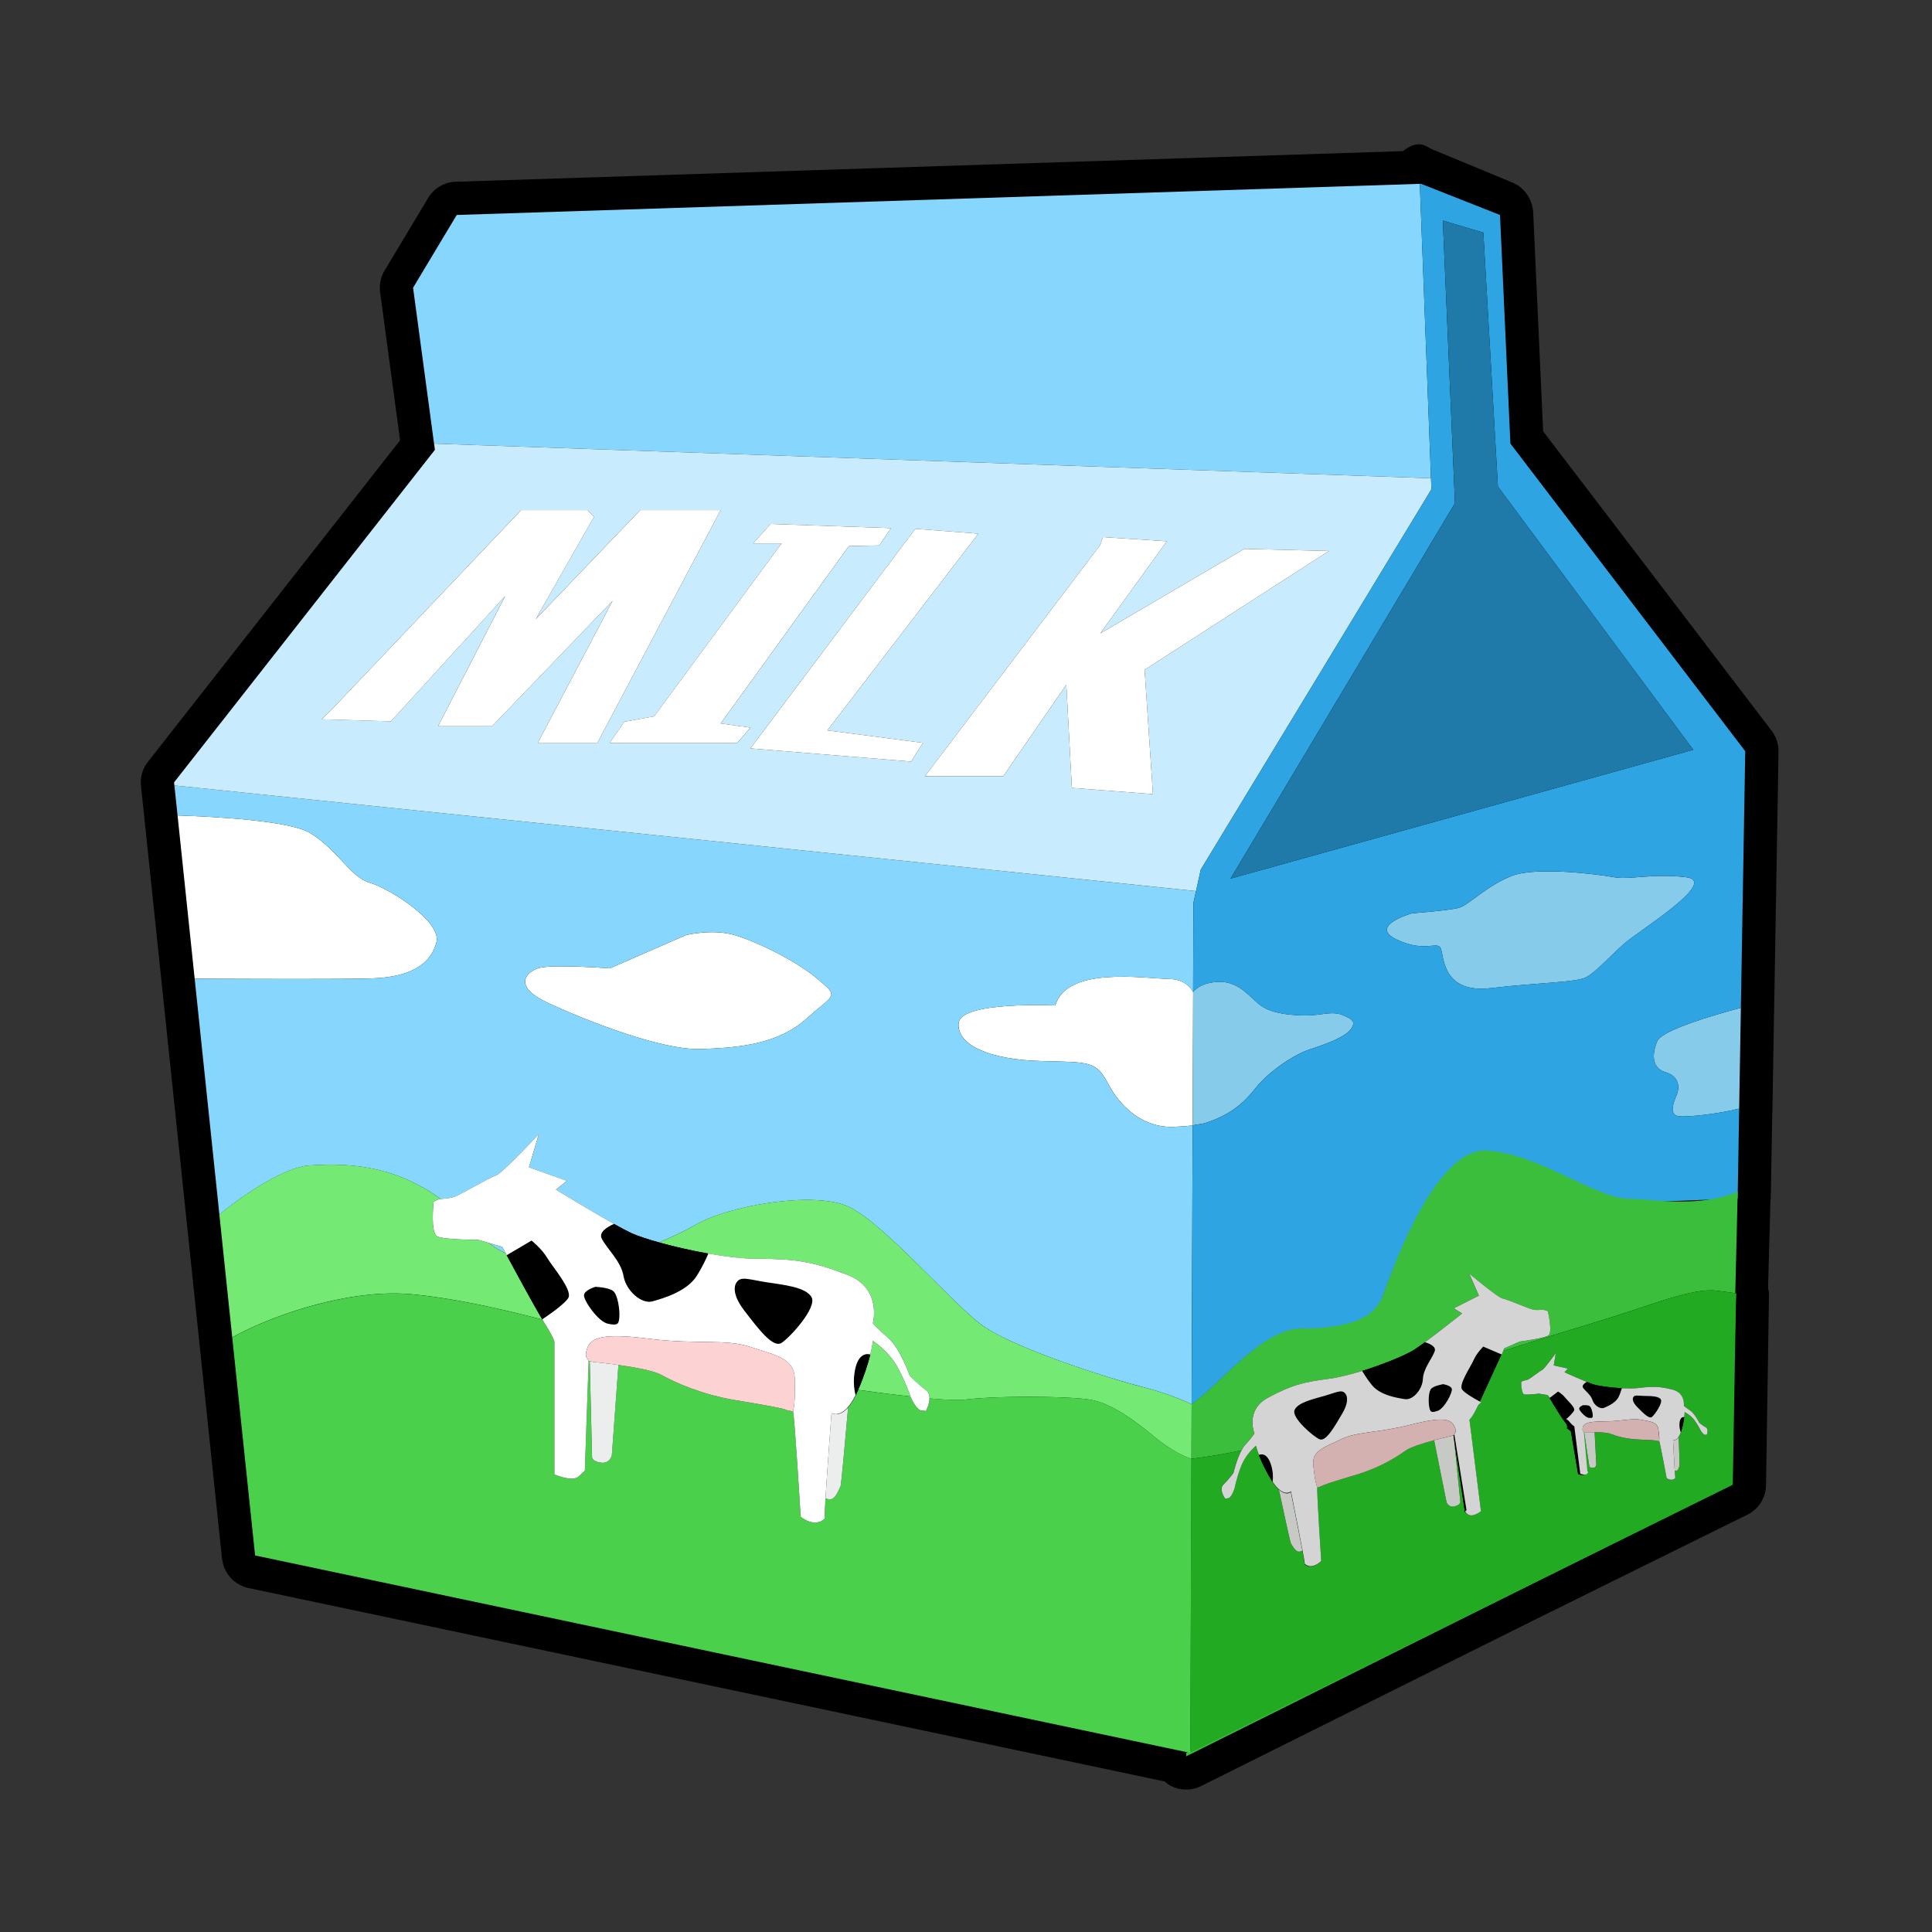 <?xml version="1.0" standalone="no"?><!DOCTYPE svg PUBLIC "-//W3C//DTD SVG 1.1//EN" "http://www.w3.org/Graphics/SVG/1.1/DTD/svg11.dtd"><svg t="1607840032054" class="icon" viewBox="0 0 1024 1024" version="1.1" xmlns="http://www.w3.org/2000/svg" p-id="2975" xmlns:xlink="http://www.w3.org/1999/xlink" width="200" height="200"><rect x="0" y="0" width="1024" height="1024" fill="#333333" stroke="none"/><defs><style type="text/css"></style></defs><path d="M942.63 398.38c0.07-3.97-1.2-7.9-3.61-11.05L817.89 228.59l-5.26-115.87c-0.32-6.94-4.67-13.45-11.14-16.01l-41.86-17.35c-2.06-0.81-4.78-2.87-7.07-2.87h-0.63c-2.97 0-5.8 1.6-8.32 3.61-69.95 2.26-502.11 16.23-502.11 16.23-5.99 0.19-11.46 3.41-14.54 8.55l-23.13 38.55a17.63 17.63 0 0 0-2.36 11.42l10.58 78.55L78.4 403.78c-2.83 3.6-4.14 8.16-3.67 12.71l0.17 1.65v0.01l30.67 292.57 12.12 115.54c0.02 0.16 0.1 0.3 0.13 0.46 0.22 1.64 0.62 3.21 1.26 4.7 0.1 0.23 0.24 0.44 0.35 0.67 0.65 1.33 1.45 2.58 2.42 3.71 0.16 0.18 0.28 0.38 0.45 0.56 1.08 1.17 2.33 2.16 3.71 3.01 0.28 0.18 0.58 0.33 0.88 0.49 1.45 0.78 2.99 1.45 4.69 1.8L617.4 944.23c0.66 0.56 1.27 1.18 2.02 1.64 2.83 1.75 6.05 2.64 9.28 2.64 2.68 0 5.38-0.62 7.87-1.85l177.1-88.27 112.53-55.62c5.92-2.92 9.71-8.9 9.82-15.5l1.58-101.48c0.02-1.22-0.48-2.41-0.48-3.58v-0.01l1.26-46.13c0.02-0.21 0.15-0.4 0.15-0.62l0.83-46.37c0-0.04 0.03-0.07 0.03-0.11l3.23-188.34c0-0.13-0.03-0.24-0.03-0.37l0.04-1.88z" p-id="2976"></path><path d="M103.18 518.71c28.85 0.17 79.15 0.37 94.05-0.14 21.29-0.73 31.16-8.08 34.1-19.1 2.94-11.02-25.06-28.64-35.33-31.57-10.27-2.93-17.07-17.62-31.77-26.44-10.83-6.5-50.2-8.6-70.12-9.26l-1.67-15.9 30.67 292.57-19.93-190.16zM290.91 531.79c19.09 8.81 59.47 24.97 80.77 24.23 21.3-0.74 41.13-2.94 55.82-16.16 14.68-13.22 17.62-11.1 5.87-20.97s-32.31-19.81-44.06-23.28c-11.75-3.48-25.7 0-25.7 0l-40.39 17.63s-31.57-2.39-38.18 0c-6.62 2.39-13.22 9.74 5.87 18.55zM619.89 518.89c-13.95-0.32-54.34-6.88-60.58 14.02 0 0-50.12-2.4-51.22 9.35-1.1 11.75 16.8 19.36 43.23 20.09 26.44 0.74 29.51-0.24 36.12 12.25 6.61 12.49 18.8 23.39 34.96 22.65 3.7-0.17 6.91-0.43 9.74-0.71l0.25-70.73c-1.95-3.37-5.6-6.76-12.5-6.92z" fill="#FFFFFF" p-id="2977"></path><path d="M94.11 432.2c19.92 0.66 59.28 2.76 70.12 9.26 14.7 8.81 21.5 23.5 31.77 26.44 10.27 2.93 38.28 20.56 35.33 31.57-2.94 11.02-12.81 18.36-34.1 19.1-14.9 0.51-65.2 0.31-94.05 0.14l19.93 190.17h0.01l-6.83-65.15c15.52-12.68 35.7-25.26 47.77-26.01 18.85-1.18 43.79-0.89 69.6 17.83 2.22-0.34 4.71-0.3 7.04-1.13 3.86-1.38 18.45-10.19 22.03-11.29 3.58-1.1 22.86-22.03 22.86-22.03l-5.23 17.62 20.1 7.16-5.78 4.68s0.29 0.18 0.73 0.45l0.09 0.06c3.62 2.21 18.5 11.26 29.65 17.49 3.61 2.03 6.87 3.77 9.17 4.86 3.1 1.47 8.46 3.27 14.96 5.08 8.28-3.39 15.05-6.82 19.15-9.21 17.62-10.28 63.31-18.36 81.67-9.54 18.36 8.81 52.22 48.47 69.11 61.68 16.89 13.22 71.99 30.11 86.68 33.78 14.69 3.67 25.7 9.08 25.7 9.08l0.53-147.74c-2.83 0.29-6.04 0.55-9.74 0.71-16.15 0.74-28.35-10.16-34.96-22.65-6.61-12.49-9.68-11.51-36.12-12.25-26.44-0.74-44.34-8.34-43.23-20.09 1.1-11.75 51.22-9.35 51.22-9.35 6.24-20.9 46.63-14.35 60.58-14.02 6.9 0.16 10.55 3.55 12.5 6.92v-0.01l0.17-47.26 1.37-6.26L92.44 416.3l1.67 15.9z m190.92 81.04c6.61-2.39 38.18 0 38.18 0l40.39-17.63s13.95-3.48 25.7 0 32.31 13.41 44.06 23.28c11.75 9.87 8.81 7.75-5.87 20.97-14.68 13.22-34.52 15.42-55.82 16.16-21.3 0.74-61.68-15.42-80.77-24.23-19.08-8.81-12.48-16.16-5.87-18.55zM631.5 773.19l0.02-6.74 0.08-22.16-0.11 28.9z" fill="#87D6FD" p-id="2978"></path><path d="M266.6 661.65c-0.23-0.44-0.4-0.76-0.4-0.76l-7.15-2.11c2.81 2.22 5.84 3.98 8.98 5.5l-1.43-2.63zM758.46 253.49l-5.92-156.05 0.63-0.02-511.1 16.52-23.13 38.56 11.56 85.91-0.43-3.28z" fill="#87D6FD" p-id="2979"></path><path d="M632.13 596.54l-0.53 147.74 0.53-147.73c2.1-0.71 4.47-0.58 7.31-1.53 13.22-4.41 20.1-10.74 26.16-18.45 6.06-7.71 19.28-17.35 28.64-20.38 9.36-3.03 18.73-6.61 21.76-10.74 3.03-4.13 0.27-5.51-4.41-7.44-4.68-1.93-8.81-0.55-15.42 0-6.61 0.55-20.1 0-26.99-4.41-6.88-4.41-12.49-15.15-26.44-12.94-5.06 0.8-8.3 2.59-10.36 5.13v0.01l-0.25 70.74zM631.5 773.19l0.02-6.74-0.02 6.74zM893.8 464.96c-17.62-2.2-30.1 1.47-38.18 0-8.08-1.47-41.13-5.85-54.34-0.72-13.22 5.13-22.77 15.4-27.91 16.88-5.14 1.47-24.96 2.94-24.96 2.94s-23.5 6.61-8.08 13.95c15.42 7.34 22.03 0 23.5 5.14 1.47 5.14 1.47 23.5 26.44 20.56s45.53-2.93 50.67-5.87c5.14-2.94 12.49-11.02 19.83-17.62 7.33-6.62 50.66-33.06 33.03-35.26zM878.38 551.8c-3.3 7.9-2.38 14.5 4.41 16.52 6.79 2.02 7.89 7.35 5.69 12.49-2.2 5.14-3.49 10.28 1.47 10.83 4.18 0.46 20.19-1.05 31.84-4.06l3.22-189.44-2.32 136c-14.59 3.9-41.9 11.89-44.31 17.66z" fill="#87CBEA" p-id="2980"></path><path d="M633.93 472.29l2.49-11.37 122.27-201.58-0.22-5.85-528.39-18.36 0.44 3.28L92.26 414.66l0.17 1.65 541.5 55.98z m-49.29-187.61l33.78 2.2-35.25 48.83 76.37-44.79 44.79 1.1-97.66 62.97 4.41 65.91-42.96-3.3-2.93-54.71-33.42 48.47h-41.49l92.71-122.27 1.65-4.41z m-66.09-1.84l-80.04 104.28 50.67 6.61-6.25 9.91-85.19-6.97 87.39-116.39 33.42 2.56zM408.4 277.7l63.89 2.21-6.24 9.18-16.16 0.37-67.92 94 15.79 2.2-6.98 8.08h-67.56l7.71-11.2 15.79-2.85 67.56-91.7h-15.06l9.18-10.29z m-232.78 98.58l100.61-105.93h35.24l3.31 3.67-30.84 54.15 55.44-57.83h42.59l-65.35 123.37h-31.58l39.66-75.27-63.89 66.46h-28.65l35.62-69.03-60.58 66.46-36.71-1.1 5.13-4.95z" fill="#C8ECFE" p-id="2981"></path><path d="M921.79 587.58c-11.65 3.01-27.66 4.52-31.84 4.06-4.96-0.55-3.67-5.69-1.47-10.83s1.1-10.46-5.69-12.49c-6.79-2.02-7.71-8.63-4.41-16.52 2.41-5.77 29.72-13.76 44.31-17.66l2.32-136-124.47-163.03-5.51-121.17-41.86-16.52-0.64 0.02 5.92 156.05 0.22 5.85-122.26 201.58-2.49 11.37-1.37 6.26-0.17 47.26c2.06-2.54 5.3-4.33 10.36-5.13 13.95-2.2 19.55 8.54 26.44 12.94 6.88 4.41 20.38 4.96 26.99 4.41 6.61-0.55 10.74-1.93 15.42 0s7.43 3.3 4.41 7.44c-3.03 4.13-12.39 7.71-21.76 10.74-9.36 3.03-22.58 12.67-28.64 20.38-6.06 7.71-12.94 14.04-26.16 18.45-2.84 0.95-5.21 0.82-7.31 1.53l-0.53 147.73c14.65-9.83 37.13-39.93 58.23-39.93 35.25 0 40.76-11.02 43.51-18.17 2.75-7.16 26.44-77.66 55.08-75.45 28.64 2.2 57.28 26.44 75.45 26.44 10.38 0 36.55-1.08 57.11-2l0.81-47.61zM652.2 465.69l118.96-199-6.43-149.81 21.48 6.42 7.71 134.57L897.47 397.4 652.2 465.69z m208.56 34.52c-7.34 6.61-14.69 14.69-19.83 17.62-5.14 2.94-25.7 2.93-50.67 5.87s-24.96-15.42-26.44-20.56c-1.47-5.14-8.08 2.2-23.5-5.14s8.08-13.95 8.08-13.95 19.83-1.47 24.96-2.94c5.14-1.47 14.69-11.75 27.91-16.88 13.22-5.13 46.26-0.75 54.34 0.72 8.08 1.47 20.56-2.2 38.18 0 17.64 2.21-25.69 28.65-33.03 35.26z" fill="#2FA4E2" p-id="2982"></path><path d="M793.93 257.88l-7.71-134.57-21.48-6.43 6.43 149.81-118.97 199 245.27-68.29z" fill="#1F7AAA" p-id="2983"></path><path d="M664.77 767.05c0.34-0.09 0.67-0.2 1.02-0.29-0.08-0.3-0.13-0.51-0.13-0.51s-0.35 0.29-0.89 0.8z" fill="#3CBE3D" p-id="2984"></path><path d="M863.87 635.41c-18.17 0-46.81-23.36-75.45-25.56-28.64-2.2-52.32 68.73-55.08 75.89-2.75 7.16-8.26 18.39-43.51 18.39-21.1 0-43.59 30.21-58.23 40.04l-0.08 22.22-0.03 6.77c7.37-0.84 16.81-2.28 26.52-4.49 0.56-1.01 1.14-1.95 1.79-2.67 3.74-4.15 5.03-6.24 5.03-6.24s-5.04-12.33 7.1-18.89c12.14-6.56 18.7-8.36 32.61-10.1 2.23-0.28 4.78-0.8 7.44-1.42 0.65-0.16 1.32-0.32 1.99-0.49 2.45-0.62 4.97-1.31 7.53-2.1 11.6-3.57 23.5-8.48 27.97-11.33 1.63-1.04 3.97-2.71 6.54-4.61 0.35-0.26 0.71-0.54 1.08-0.81 0.85-0.63 1.71-1.28 2.59-1.95l1.63-1.24c0.62-0.48 1.23-0.95 1.85-1.42 2.69-2.08 5.26-4.09 7.31-5.7 0.21-0.17 0.44-0.35 0.65-0.51 0.6-0.48 1.15-0.91 1.63-1.29 0.24-0.19 0.47-0.37 0.67-0.53 0.9-0.71 1.51-1.2 1.51-1.2l-4.41-2.73 13.29-6.7-5.16-11.74s15.16 12.8 17.74 13.25c2.57 0.46 13.44 5.28 16.24 5.9 2.78 0.62 5.72-0.59 7.75 0.93 0 0 2.65 11.17 0.26 12.76-2.38 1.59-14.97 3.18-14.97 3.18l-8.39 3.67s-0.1 0.23-0.25 0.55c-0.09 0.21-0.16 0.4-0.3 0.77 21.94-7.01 41.39-12.9 51.05-15.85 26.99-8.26 49.36-17.73 62.03-16.08 2.62 0.34 7.48 0.94 10.34 1.41l-2.86 101.48L628.7 929.04v1.84l288.58-143.83 3.74-155.4h-0.03c-20.57 8.82-46.74 3.76-57.12 3.76z" fill="#3CBE3D" p-id="2985"></path><path d="M920.14 685.49c-2.87-0.47-7.73-1.07-10.34-1.41-12.67-1.65-35.04 7.81-62.03 16.08-9.66 2.96-29.1 8.85-51.05 15.85-0.21 0.54-0.45 1.13-0.76 1.94l-0.16-0.07c-2.73 5.94-8.57 18.67-11.48 24.98 0.21 0.11 0.47 0.26 0.68 0.37-0.26 0.58-1.42 1.21-1.61 1.64-3.03 6.52-4.56 7.57-4.59 7.59l0.51 4.04 5.59 44.49s-4.38 3.52-6.94 1.65c-2.57-1.87-1.64-1.98-1.64-1.98l-5.7-38.19 3.4 33.6s0.03 1.54-3.1 2.32c-3.12 0.78-4.23-2.18-4.23-2.18l-6.6-32.87c-5.77 1.56-12.6 3.68-15.27 5.62-4.97 3.59-14 9.12-26.07 12.7-12.06 3.58-17.93 5.48-18.37 6.06-0.03 0.03-2.19 0.66-2.19 0.82-0.45 0.57 2.05 38.85 2.05 38.85s-2.49 2.78-5.52 2.87c-1.02 0.03-2.09-0.24-3.16-1.01-0.08-0.86-0.58-3.68-1.28-7.42-0.43 0.24-0.93 0.45-1.51 0.55-2.26 0.41-4.1-3.87-4.53-4.21-0.29-0.22-3.98-17.22-6.45-28.71-1.29-1.16-2.75-2.93-4.33-5.62-5.43-9.17-7.26-15.39-7.69-17.09-0.34 0.1-0.68 0.2-1.02 0.29-1.61 1.53-5.01 5.13-6.88 9.85-2.5 6.32-3.54 11.87-3.54 11.87s-1.52 4.84-3.22 5.24l-1.7 0.41s-3.72-4.95-0.96-7.62c2.76-2.67 5.24-6.08 5.24-6.08s1.63-7.19 4.29-12.03c-9.72 2.2-19.15 3.66-26.52 4.5l-0.59 155.87 0.04-0.02L918.4 786.97l1.74-101.48z m-110.12 45.62c1.33-0.67 6.14-4.47 7.37-5.03 1.24-0.55 7.19-8.91 7.19-8.91l-1.08 6.54 7.52 1.66-1.86 1.94s0.71 0.32 1.82 0.81h0.01c3.35 1.49 10.41 4.6 13.39 5.58 2.63 0.86 9.38 1.82 15.72 2.1 1.26 0.06 2.48 0.08 3.67 0.08 0.41 0 0.83 0 1.22-0.01 1.39-0.03 2.71-0.09 3.85-0.24 7.2-0.9 10.71-0.84 17.62 0.9 6.93 1.73 5.98 8.56 5.98 8.56s0.9 0.89 3.3 2.48c2.41 1.6 4.93 6.59 4.93 6.59s1.69 1.39 3.42 2.37c1.7 0.99 0.48 3.95 0.48 3.95l-0.89 0.01c-0.9 0.02-2.28-2.21-2.28-2.21s-1.23-2.65-3.3-5.49c-2.05-2.85-5.25-4.35-5.25-4.35s0 0.37-0.03 0.95c-0.06 1.42-0.34 4.43-1.64 8.87-0.45 1.55-0.96 2.62-1.45 3.37 0.24 6.08 0.57 15.06 0.44 15.21-0.16 0.22-0.53 2.6-1.72 2.69-0.34 0.03-0.57-0.11-0.84-0.2 0.13 2.02 0.24 3.55 0.32 4-0.43 0.52-0.94 0.79-1.45 0.9-1.53 0.34-3.13-0.71-3.13-0.71s-3.64-19.69-3.93-19.69h-0.03c-0.06 0-1.16-0.16-1.18-0.16-0.3-0.23-3.47-0.44-9.97-0.69-6.51-0.26-11.74-1.88-14.68-3.04-1.58-0.63-5.27-0.82-8.36-0.87l0.9 17.31s-0.17 1.63-1.84 1.63c-1.67 0.01-1.85-0.77-1.85-0.77l-2.74-18.23-0.78-0.01 1.33 20.9v0.05c0 0.07 1.03 0.3 0.38 1.1-0.33 0.39-0.47 0.51-0.97 0.53-1.34 0.44-3.23-0.21-3.23-0.21l-3.83-22.74-1.66-1.64c-0.02 0.02 0.5 0.06 0.5 0.06v-0.12l-0.46 0.06c0.15-0.15 0.6-1.03-1.54-3.67-2.37-2.91-8.89-13.87-8.89-13.87l-4.74-0.77s-6.57 0.81-7.94 0.32c-1.41-0.5-1.53-6.43-1.53-6.43 0.79-1.02 2.4-0.8 3.71-1.46z" fill="#21AA22" p-id="2986"></path><path d="M519.21 701.42c-16.89-13.22-50.76-52.87-69.11-61.68-18.36-8.81-64.04-0.74-81.67 9.54-4.1 2.39-10.87 5.82-19.15 9.21 7.69 2.15 16.99 4.3 26.17 5.93 2.28 0.4 4.55 0.78 6.79 1.11 0.05 0.01 0.1 0.02 0.16 0.02 2.19 0.33 4.35 0.61 6.46 0.85 0.19 0.02 0.36 0.03 0.55 0.06 1.75 0.19 3.43 0.34 5.08 0.46l1.33 0.09c1.8 0.11 3.54 0.18 5.15 0.18 20.1 0 29.74 1.38 48.19 8.54 18.45 7.16 13.49 25.61 13.49 25.61s2.2 2.75 8.26 7.99c6.06 5.23 11.29 19.83 11.29 19.83s4.13 4.41 8.54 7.71c1.47 1.1 1.91 2.7 1.91 4.33 8.81 0.78 15.54 1.06 18.92 0.63 17.26-2.2 57.66-1.79 67.2 0.21 9.54 2 19.84 8.6 32.31 18.89 12.45 10.26 20.38 12.28 20.4 12.29l0.11-28.91s-11.02-5.41-25.7-9.08c-14.68-3.7-69.78-20.59-86.68-33.81zM287.4 699.3c-4.85-8.16-14.41-25.79-18.84-34.01-0.2-0.37-0.37-0.68-0.54-1.02-3.13-1.52-6.16-3.29-8.98-5.5l-5.45-1.61s-18.21-0.01-21.88-1.85c-3.68-1.84-1.91-18.2-1.91-18.2 1.03-1 2.39-1.36 3.84-1.58-25.81-18.73-50.76-19.01-69.6-17.83-12.07 0.76-32.25 13.33-47.77 26.01l6.83 65.15c19.22-10.86 60.91-26.03 95.09-22.88 21.43 1.98 45.95 7.36 69.27 13.42a0.076 0.076 0 0 1-0.02-0.04c0-0.01-0.02-0.03-0.04-0.06zM135.22 824.42l478.83 101.09 16.85 3.55-25.49-5.38z" fill="#74EA75" p-id="2987"></path><path d="M462.65 710.69s-0.22 2.55-1.35 7.2c-0.01 0.02-0.01 0.04-0.02 0.06-1.09 4.44-3.04 10.81-6.43 18.72 9.94 1.39 19.39 2.59 27.72 3.5-0.62-1.82-3-8.45-6.98-15.71-4.68-8.54-12.94-13.77-12.94-13.77z" fill="#74EA75" p-id="2988"></path><path d="M631.49 773.19c-0.03-0.01-7.95-2.03-20.4-12.29-12.48-10.28-22.77-16.89-32.31-18.89-9.54-2-49.94-2.41-67.2-0.21-3.38 0.43-10.11 0.15-18.92-0.63 0 3.26-1.91 6.69-1.91 6.69l-2.48-0.27c-2.48-0.28-5.51-6.88-5.51-6.88s-0.07-0.22-0.18-0.53c-8.33-0.91-17.78-2.11-27.72-3.5-0.07 0.16-0.12 0.3-0.19 0.46-1.77 4.09-3.52 6.87-5.15 8.75-1.46 16.79-3.67 41.65-4.04 42.01-0.55 0.55-2.38 6.97-5.69 6.79-0.84-0.05-1.59-0.25-2.26-0.53-0.33 5.46-0.54 9.57-0.5 10.8-5.51 5.14-12.67-1.1-12.67-1.1s-3.3-54.89-4.04-55.63c-0.03-0.23-3.23-0.75-3.26-0.78-0.73-0.74-9.42-2.39-27.23-5.33-17.8-2.94-31.63-9.18-39.34-13.4-4.14-2.27-14.23-4.07-22.73-5.27l-3.5 47.96s-1.06 4.41-5.65 3.86c-4.59-0.55-4.82-2.75-4.82-2.75l-1.23-51.12-0.56-0.15-2.02 58.2-3.3 3.12c-3.3 3.12-12.85-1.1-12.85-1.1v-70.22c-0.03-0.37-0.42-2.26-5.2-9.9-0.34-0.56-0.74-1.2-1.17-1.92-23.32-6.06-47.84-11.45-69.27-13.42-34.18-3.15-75.88 12.02-95.09 22.88h-0.01l12.12 115.54 470.19 99.26 25.49 5.38 0.6-155.88zM293.84 711.24v0z" fill="#4AD04B" p-id="2989"></path><path d="M312.58 721.39l1.23 51.12s0.23 2.2 4.82 2.75c4.59 0.55 5.65-3.86 5.65-3.86l3.5-47.96c-7.32-1.03-13.45-1.6-13.45-1.6l-1.75-0.45zM440.71 748.97s-2.17 28.75-3.18 45.19c0.66 0.28 1.41 0.48 2.26 0.53 3.3 0.18 5.14-6.24 5.69-6.79 0.36-0.37 2.57-25.22 4.04-42.01-4.96 5.71-8.81 3.08-8.81 3.08z" fill="#ECEEEE" p-id="2990"></path><path d="M266.2 660.89s0.17 0.31 0.4 0.76c-0.24-0.45-0.4-0.76-0.4-0.76zM295.4 631c0.04 0.03 0.04 0.03 0.09 0.06-0.03-0.02-0.07-0.04-0.09-0.06zM318.92 656.44c2.74 5.51 10.17 11.84 11.55 19.83 1.38 7.99 9.64 15.15 15.42 13.49 5.78-1.65 18.17-5.23 23.41-13.49 2.77-4.37 4.82-8.7 6.16-11.85-9.18-1.63-18.48-3.78-26.17-5.93-6.51-1.81-11.87-3.61-14.96-5.08-2.31-1.09-5.56-2.84-9.17-4.86 0.09 0.05 0.19 0.11 0.28 0.16-3.82 1.73-8.14 4.47-6.52 7.73zM315.6 682.05s-5.78 1.65-6.06 4.41c-0.28 2.75 7.43 14.04 12.67 15.15 5.23 1.1 5.78 0.28 6.06-3.58 0.27-3.86-0.83-11.84-3.3-13.77-2.49-1.94-9.37-2.21-9.37-2.21zM461.3 717.89c1.13-4.65 1.35-7.2 1.35-7.2s-0.23 2.56-1.35 7.2zM430.15 687.56c-3.03-5.51-15.42-6.61-24.23-7.99s-13.22-3.3-15.42 0c0 0-4.13 4.41 3.86 14.87 7.99 10.46 15.42 20.1 19.83 17.35 4.4-2.75 18.99-18.73 15.96-24.23zM453.01 726.94c-0.85 5.09-0.34 9.32 0.46 12.53-6.7 13.44-12.76 9.5-12.76 9.5s3.85 2.64 8.8-3.09c1.63-1.88 3.37-4.66 5.15-8.75 0.07-0.16 0.12-0.3 0.19-0.46 3.39-7.91 5.34-14.28 6.43-18.72-0.03-0.01-6.34-2.55-8.27 8.99zM388.86 666.4c0.19 0.02 0.36 0.03 0.55 0.06-0.18-0.03-0.36-0.04-0.55-0.06zM394.49 666.91l1.33 0.09-1.33-0.09zM382.25 665.53c0.05 0.01 0.1 0.02 0.16 0.02-0.06-0.01-0.11-0.01-0.16-0.02zM287.46 699.38c0 0.01 0.01 0.03 0.02 0.04 0.43 0.72 0.83 1.37 1.17 1.92-0.35-0.56-0.76-1.23-1.19-1.96zM301.28 687.83c2.2-4.13-8.54-16.52-11.29-21.2s-8.26-9.09-8.26-9.09l-13.16 7.75c4.43 8.22 13.98 25.85 18.84 34.01 4.6-3.1 12.33-8.59 13.87-11.47z" p-id="2991"></path><path d="M482.2 729.14s-5.23-14.59-11.29-19.83c-6.06-5.23-8.26-7.99-8.26-7.99s4.96-18.45-13.49-25.61-28.09-8.54-48.19-8.54c-1.61 0-3.35-0.07-5.15-0.18l-1.33-0.09c-1.64-0.12-3.33-0.27-5.08-0.46-0.19-0.02-0.36-0.03-0.55-0.06-2.11-0.24-4.27-0.52-6.46-0.85-0.05 0-0.1-0.01-0.16-0.02-2.24-0.33-4.51-0.71-6.79-1.11-1.34 3.15-3.39 7.48-6.16 11.85-5.23 8.26-17.62 11.84-23.41 13.49-5.78 1.65-14.04-5.51-15.42-13.49-1.38-7.99-8.81-14.32-11.55-19.83-1.62-3.26 2.7-6 6.51-7.73-0.1-0.05-0.2-0.11-0.28-0.16-11.15-6.23-26.03-15.28-29.65-17.49-0.05-0.03-0.05-0.03-0.09-0.06-0.44-0.27-0.73-0.45-0.73-0.45l5.78-4.68-20.1-7.16 5.23-17.62S266.3 622 262.72 623.1c-3.58 1.1-18.17 9.91-22.03 11.29-2.33 0.83-4.82 0.79-7.04 1.13-1.45 0.22-2.8 0.58-3.84 1.58 0 0-1.77 16.36 1.91 18.2 3.67 1.84 21.88 1.85 21.88 1.85l5.45 1.61 7.15 2.11s0.16 0.31 0.4 0.76c0.31 0.58 0.79 1.47 1.42 2.63 0.17 0.34 0.34 0.64 0.54 1.02l13.16-7.75s5.51 4.41 8.26 9.09 13.49 17.07 11.29 21.2c-1.53 2.88-9.27 8.37-13.87 11.47 0.02 0.03 0.03 0.05 0.05 0.08 0.43 0.73 0.84 1.4 1.19 1.96 4.78 7.64 5.17 9.53 5.2 9.9v70.22s9.54 4.22 12.85 1.1 3.3-3.12 3.3-3.12l2.02-58.2c-0.83-1.68-1.93-1.69-1.28-4.77 1.46-6.97 6.24-10.28 32.68-6.97 26.44 3.3 41.13 0 54.34 4.41 13.22 4.41 23.49 5.87 23.49 17.25 0 5.54 0.34 11.51-0.91 17.07 0.73 0.74 4.04 55.63 4.04 55.63s7.16 6.24 12.67 1.1c-0.04-1.23 0.16-5.34 0.5-10.8 1.01-16.44 3.18-45.19 3.18-45.19s6.06 3.95 12.76-9.5c-0.81-3.21-1.32-7.44-0.46-12.53 1.93-11.54 8.24-9 8.27-8.99 0.01-0.02 0.01-0.04 0.02-0.06 1.13-4.64 1.35-7.2 1.35-7.2s8.26 5.23 12.94 13.77c3.98 7.27 6.36 13.89 6.98 15.71 0.11 0.32 0.18 0.53 0.18 0.53s3.03 6.61 5.51 6.88l2.48 0.27s1.91-3.43 1.91-6.69c0-1.63-0.44-3.23-1.91-4.33-4.42-3.27-8.55-7.68-8.55-7.68z m-153.94-31.12c-0.28 3.86-0.83 4.68-6.06 3.58-5.23-1.1-12.94-12.39-12.67-15.15 0.27-2.75 6.06-4.41 6.06-4.41s6.88 0.27 9.36 2.2c2.49 1.94 3.59 9.93 3.31 13.78z m85.92 13.77c-4.41 2.75-11.84-6.88-19.83-17.35-7.99-10.46-3.86-14.87-3.86-14.87 2.2-3.3 6.61-1.38 15.42 0 8.81 1.38 21.2 2.48 24.23 7.99 3.04 5.5-11.55 21.48-15.96 24.23z" fill="#FFFFFF" p-id="2992"></path><path d="M421.25 731.16c0-11.39-10.27-12.85-23.49-17.25-13.22-4.41-27.91-1.1-54.34-4.41-26.44-3.3-31.21 0-32.68 6.97-0.65 3.08 0.45 3.09 1.28 4.77l0.56 0.15 1.75 0.46s6.13 0.58 13.45 1.6c8.49 1.2 18.59 3 22.73 5.27 7.71 4.23 21.54 10.46 39.34 13.4 17.8 2.94 26.5 4.59 27.23 5.33 0.03 0.03 3.23 0.55 3.26 0.78 1.25-5.56 0.91-11.54 0.91-17.07z" fill="#FDD2D3" p-id="2993"></path><path d="M769.27 761.07s-4.2 0.94-9.17 2.29l6.6 32.87s1.11 2.96 4.23 2.18c3.12-0.78 3.1-2.32 3.1-2.32l-3.4-33.6-0.27-1.85-1.09 0.43zM683.96 790.97c-0.62 0.41-2.85 1.47-6.15-1.5 2.47 11.49 6.15 28.5 6.45 28.71 0.43 0.34 2.26 4.62 4.53 4.21 0.58-0.1 1.08-0.31 1.51-0.55-2.12-11.26-6.12-30.91-6.14-31-0.02 0.01-0.08 0.06-0.2 0.13z" fill="#C7C9C5" p-id="2994"></path><path d="M797.23 714.69s-0.13 0.32-0.22 0.55c0.15-0.32 0.25-0.55 0.25-0.55l8.39-3.67s12.6-1.6 14.97-3.18c-2.38 1.59-14.99 3.18-14.99 3.18l-8.4 3.67zM786.11 713.74s-3.55 3.54-5.03 7.02c-1.51 3.49-8.09 13.02-6.2 15.69 1.23 1.75 6.01 4.63 9.45 6.42 2.91-6.31 8.75-19.04 11.48-24.98l-9.7-4.15zM820.63 707.84c2.39-1.6-0.26-12.76-0.26-12.76s2.65 11.16 0.26 12.76zM699.28 762.8c3.29 1.52 7.6-5.8 12.21-13.73 4.61-7.94 1.37-10.63 1.37-10.63-1.81-2.1-4.69-0.38-10.67 1.34-5.97 1.73-14.46 3.56-16.08 7.63-1.6 4.08 9.88 13.87 13.17 15.39zM727.25 734.3c4.34 5.27 13.23 6.67 17.37 7.3 4.15 0.64 9.24-5.03 9.51-10.68 0.25-5.64 4.84-10.67 6.26-14.72 0.84-2.4-2.38-3.92-5.18-4.78 0.26-0.19 0.53-0.4 0.8-0.59-2.57 1.91-4.91 3.57-6.54 4.61-4.47 2.84-16.37 7.76-27.97 11.33 0.15-0.05 0.29-0.08 0.45-0.13 1.21 2.06 3.01 4.88 5.3 7.66zM761.31 706.83c0.63-0.48 1.23-0.95 1.85-1.42-0.62 0.47-1.23 0.94-1.85 1.42zM757.09 710.02c0.85-0.64 1.71-1.28 2.59-1.95-0.88 0.67-1.74 1.31-2.59 1.95zM770.48 699.7c0.22-0.18 0.43-0.34 0.65-0.51-0.21 0.16-0.45 0.34-0.65 0.51zM711.99 729.35c0.65-0.16 1.31-0.32 1.99-0.49-0.68 0.18-1.35 0.34-1.99 0.49zM772.75 697.9c0.27-0.21 0.46-0.36 0.67-0.53-0.2 0.16-0.43 0.34-0.67 0.53zM764.92 733.63s-4.74 0.79-6.29 2.34c-1.55 1.55-1.6 7.17-1.08 9.81 0.53 2.65 0.97 3.17 4.51 1.95 3.52-1.22 7.87-9.7 7.45-11.59-0.44-1.87-4.59-2.51-4.59-2.51zM777.28 800.55l-6.46-40.11-0.46 0.19 0.27 1.85 5.7 38.19s-0.92 0.12 1.64 1.98c-2.56-1.87-0.69-2.1-0.69-2.1zM779.32 756.51l-0.51-4.05-0.01 0.01zM684.16 790.27h-0.02c0.02 0 4.02 20.02 6.14 31.28 0.71 3.74 1.2 6.7 1.28 7.56 1.07 0.77 2.14 1.11 3.16 1.08-1.02 0.03-2.08-0.48-3.15-1.25-0.3-3.44-7.41-38.67-7.41-38.67zM683.96 790.97c-0.84 0.51-4.41 1.98-9.45-5.6 0.28-2.29 0.26-5.26-0.77-8.71-2.35-7.83-6.5-5.5-6.51-5.5-1.2-3.14-1.57-4.91-1.57-4.91s0.05 0.21 0.13 0.51c0.44 1.7 2.26 7.93 7.69 17.09 1.58 2.68 3.04 4.45 4.33 5.62 3.3 2.97 5.53 1.91 6.15 1.5z" p-id="2995"></path><path d="M648.49 786.8c-2.76 2.67 0.96 7.62 0.96 7.62l1.7-0.41c1.7-0.4 3.22-5.24 3.22-5.24s1.04-5.56 3.54-11.87c1.87-4.72 5.27-8.32 6.88-9.85 0.54-0.52 0.89-0.8 0.89-0.8s0.38 1.76 1.57 4.91c0.01 0 4.16-2.33 6.51 5.5 1.03 3.45 1.05 6.42 0.77 8.71 5.04 7.58 8.61 5.83 9.45 5.31 0.12-0.07 0.18-0.41 0.19-0.41h0.02s7.11 35.26 7.41 38.71c1.07 0.77 2.13 1.18 3.15 1.14 3.04-0.09 5.52-2.8 5.52-2.8s-2.5-38.24-2.05-38.82c-1.35-3.74-1.63-7.88-2.12-11.72-1-7.88 5.99-9.78 14.75-13.98 8.77-4.2 19.23-3.18 37.23-7.77 18.01-4.59 21.6-2.72 23.23 1.98 0.71 2.08-0.04 2.19-0.47 3.41l6.46 40.11s-1.87 0.23 0.7 2.1c2.56 1.88 6.94-1.65 6.94-1.65l-5.59-44.49-0.52-4.04h0.01c0.03-0.02 1.56-1.07 4.59-7.59 0.19-0.43 1.35-1.07 1.61-1.64-0.21-0.1-0.46-0.25-0.68-0.37-3.44-1.79-8.22-4.67-9.45-6.42-1.88-2.67 4.7-12.2 6.2-15.69 1.49-3.48 5.03-7.02 5.03-7.02l9.69 4.14 0.16 0.07c0.31-0.81 0.54-1.41 0.76-1.94 0.14-0.37 0.22-0.56 0.3-0.77 0.09-0.23 0.22-0.55 0.22-0.55l8.41-3.67s12.61-1.6 14.99-3.18c2.38-1.59-0.26-12.76-0.26-12.76-2.03-1.52-4.97-0.31-7.75-0.93-2.8-0.62-13.67-5.44-16.24-5.9-2.58-0.45-17.74-13.25-17.74-13.25l5.16 11.74-13.29 6.7 4.41 2.73s-0.6 0.48-1.51 1.2c-0.22 0.17-0.4 0.33-0.67 0.53-0.47 0.38-1.02 0.81-1.63 1.29-0.22 0.16-0.42 0.33-0.65 0.51-2.06 1.62-4.62 3.63-7.31 5.7-0.62 0.47-1.22 0.94-1.85 1.42-0.54 0.42-1.09 0.83-1.63 1.24-0.88 0.67-1.74 1.31-2.59 1.95-0.36 0.27-0.72 0.55-1.08 0.81-0.27 0.19-0.54 0.4-0.8 0.59 2.8 0.86 6.02 2.38 5.18 4.78-1.42 4.05-6.01 9.08-6.26 14.72-0.27 5.65-5.36 11.33-9.51 10.68-4.15-0.64-13.04-2.04-17.37-7.3-2.29-2.78-4.09-5.6-5.3-7.66-0.15 0.05-0.29 0.08-0.45 0.13-2.56 0.79-5.08 1.48-7.53 2.1-0.68 0.17-1.33 0.33-1.99 0.49-2.65 0.62-5.21 1.14-7.44 1.42-13.92 1.75-20.47 3.55-32.61 10.1-12.14 6.56-7.1 18.9-7.1 18.9s-1.28 2.1-5.03 6.24c-0.65 0.71-1.23 1.66-1.79 2.67-2.67 4.84-4.29 12.03-4.29 12.03s-2.5 3.44-5.26 6.11z m113.56-39.06c-3.54 1.22-3.98 0.69-4.51-1.95-0.52-2.64-0.46-8.27 1.08-9.81 1.55-1.55 6.29-2.34 6.29-2.34s4.15 0.64 4.59 2.52c0.43 1.88-3.93 10.36-7.45 11.58z m-75.93-0.33c1.62-4.07 10.1-5.91 16.08-7.63 5.98-1.72 8.86-3.44 10.67-1.34 0 0 3.24 2.69-1.37 10.63-4.61 7.93-8.92 15.25-12.21 13.73-3.3-1.52-14.78-11.31-13.17-15.39z" fill="#D5D4D4" p-id="2996"></path><path d="M770.36 760.63l0.46-0.19c0.43-1.23 1.19-1.33 0.47-3.41-1.63-4.7-5.22-6.57-23.23-1.98-18 4.59-28.46 3.58-37.23 7.78-8.76 4.2-15.75 6.11-14.75 13.99 0.48 3.83 0.77 7.99 2.12 11.73 0-0.16 2.17-0.8 2.19-0.82 0.45-0.58 6.31-2.47 18.37-6.06 12.06-3.58 21.1-9.1 26.07-12.7 2.67-1.93 9.49-4.05 15.27-5.62 4.97-1.35 9.17-2.29 9.17-2.29l1.09-0.43z" fill="#D2B1B0" p-id="2997"></path><path d="M840.3 759.09l-0.65-0.09 2.74 18.23s0.18 0.78 1.85 0.77c1.67-0.01 1.84-1.63 1.84-1.63l-0.9-17.31c-2.66-0.03-4.88 0.03-4.88 0.03zM886.84 763.16c-0.07-0.02-0.09-0.03-0.1-0.03 0 0.01 0.5 10.26 0.87 16.2 0.27 0.09 0.5 0.22 0.84 0.2 1.19-0.08 1.57-2.47 1.72-2.69 0.13-0.15-0.2-9.13-0.44-15.21-1.29 1.94-2.55 1.66-2.89 1.53z" fill="#C7C9C5" p-id="2998"></path><path d="M890.14 754.69c-0.07 1.85 0.29 3.35 0.72 4.47-1.57 4.45-3.55 4.15-4.02 4 0.34 0.13 1.6 0.41 2.89-1.53 0.5-0.74 1.01-1.82 1.45-3.37 1.31-4.44 1.58-7.45 1.64-8.87-0.02 0.44-0.05 0.96-0.15 1.71 0.02 0-2.36-0.63-2.53 3.59zM839 735.48c1.23 1.85 4.17 3.78 5.02 6.58 0.85 2.79 4.13 4.98 6.13 4.13 2-0.85 6.27-2.69 7.77-5.88 0.79-1.68 1.33-3.34 1.67-4.52 0.18 0.01 0.34 0 0.52 0.01-6.34-0.29-13.09-1.24-15.72-2.1-2.98-0.98-10.04-4.09-13.39-5.58 2.37 1.06 6.63 2.94 9.99 4.3-1.29 0.79-2.72 1.97-1.99 3.06zM842.21 751.5c1.93 0.16 2.09-0.16 2-1.56-0.07-1.39-0.81-4.2-1.79-4.78-0.97-0.58-3.45-0.37-3.45-0.37s-2 0.84-1.97 1.85c0.02 1 3.29 4.7 5.21 4.86zM865.66 740.55s-1.28 1.76 2.04 5.15c3.32 3.39 6.41 6.5 7.86 5.31 1.45-1.18 5.96-7.55 4.64-9.39-1.34-1.83-5.82-1.67-9.04-1.76-3.21-0.1-4.87-0.59-5.5 0.69zM864.99 735.88c-0.4 0.01-0.81 0.01-1.22 0.01 0.41 0 0.82 0 1.22-0.01zM834.67 758.09l-0.24-2.09s-0.91-0.31-3.28-3.21c-0.15-0.19-0.82-0.37-1.02-0.62 1.51-1.31 3.8-3.6 4.21-4.69 0.61-1.58-3.9-5.52-5.1-7.07-1.2-1.55-3.43-2.87-3.43-2.87l-4.41 3.37c-0.62-0.89-1.04-1.48-1.04-1.48l-4.67-0.76s-6.54 0.81-7.92 0.33c1.38 0.49 7.91-0.32 7.91-0.32l4.67 0.77s6.39 10.96 8.76 13.87c2.14 2.63 1.44 3.52 1.28 3.67l2.24 1.64 3.92 22.74s2.06 0.65 3.4 0.21c-1.12 0.06-2.38-0.48-2.38-0.48l-2.9-23.01zM829.17 727.31s0.73 0.33 1.82 0.81c-1.12-0.49-1.82-0.81-1.82-0.81zM807.77 739c-1.4-0.5-1.51-6.43-1.51-6.43s0.1 5.93 1.51 6.43zM887.93 783.32c-0.44 0.52-0.94 0.79-1.45 0.9 0.51-0.1 1.02-0.38 1.45-0.9zM879.38 763.77l0.03 0.01z" p-id="2999"></path><path d="M830.34 757.04s0.03-0.05 0.05-0.06l-0.08-0.06 0.03 0.12zM840.64 779.9s-0.45 0-0.45 0.05v-0.05l-1.33-20.9-0.1-0.01 1.88 20.91zM886.73 763.12s0.9 18.43 1.2 20.2c-0.08-0.45-0.19-1.98-0.32-4-0.37-5.94-0.87-16.18-0.88-16.2z" p-id="3000"></path><path d="M807.77 739c1.38 0.49 7.92-0.33 7.92-0.33l4.67 0.76s0.42 0.58 1.04 1.48l4.41-3.37s2.23 1.32 3.43 2.87c1.2 1.56 5.71 5.49 5.1 7.07-0.41 1.09-2.7 3.38-4.21 4.69 0.21 0.25 0.88 0.43 1.02 0.62 2.37 2.9 3.28 3.21 3.28 3.21l0.24 2.09 2.9 23s1.26 0.53 2.38 0.48c0.51-0.03 0.99-0.14 1.31-0.53 0.66-0.8 0.51-1.02 0.31-1.1-0.11-0.04-0.23-0.05-0.23-0.05l-1.88-20.92c-0.38-0.56-0.77-0.52-0.68-1.65 0.22-2.56 1.78-3.95 11.39-3.96 9.61 0 14.72-1.85 19.64-0.86 4.93 0.99 8.67 1.05 9.18 5.12 0.26 1.97 0.64 4.1 0.44 6.15 0.29 0.24 3.93 19.72 3.93 19.72s1.6 1.08 3.13 0.74c0.52-0.11 1.02-0.38 1.45-0.9-0.29-1.77-1.2-20.2-1.2-20.2h0.01c0.01 0 0.03 0.02 0.1 0.03 0.47 0.15 2.45 0.45 4.02-4-0.43-1.12-0.79-2.61-0.72-4.47 0.17-4.23 2.55-3.59 2.55-3.59 0.1-0.74 0.13-1.27 0.15-1.71 0.03-0.57 0.03-0.95 0.03-0.95s3.2 1.5 5.25 4.35c2.06 2.84 3.3 5.49 3.3 5.49s1.39 2.23 2.28 2.21l0.89-0.01s1.22-2.96-0.48-3.95c-1.73-0.97-3.42-2.37-3.42-2.37s-2.52-4.99-4.93-6.59c-2.4-1.59-3.3-2.48-3.3-2.48s0.95-6.83-5.98-8.56c-6.91-1.73-10.42-1.8-17.62-0.9-1.14 0.15-2.46 0.21-3.85 0.24-0.4 0.01-0.81 0.01-1.22 0.01-1.19 0-2.41-0.02-3.67-0.08-0.17-0.01-0.34 0-0.52-0.01-0.34 1.18-0.88 2.83-1.67 4.52-1.5 3.19-5.77 5.03-7.77 5.88-2 0.85-5.27-1.34-6.13-4.13-0.85-2.81-3.79-4.73-5.02-6.58-0.73-1.09 0.7-2.27 1.98-3.05-3.36-1.36-7.62-3.24-9.99-4.3H831c-1.08-0.49-1.82-0.82-1.82-0.82l1.86-1.94-7.52-1.66 1.08-6.54s-5.96 8.36-7.19 8.91c-1.23 0.56-6.05 4.36-7.37 5.03-1.31 0.66-2.93 0.44-3.77 1.45-0.02 0 0.09 5.94 1.5 6.44z m63.4 0.86c3.22 0.1 7.69-0.07 9.04 1.76 1.33 1.84-3.18 8.21-4.64 9.39-1.45 1.18-4.54-1.93-7.86-5.31-3.32-3.39-2.04-5.15-2.04-5.15 0.62-1.28 2.28-0.79 5.5-0.69z m-32.21 4.94s2.48-0.21 3.45 0.37c0.98 0.58 1.72 3.39 1.79 4.78 0.09 1.39-0.07 1.71-2 1.56-1.92-0.16-5.18-3.86-5.22-4.85-0.01-1.02 1.98-1.86 1.98-1.86z" fill="#D5D4D4" p-id="3001"></path><path d="M878.97 757.66c-0.52-4.08-4.25-4.15-9.18-5.14-4.92-0.98-10.03 0.85-19.64 0.86-9.6 0-11.17 1.4-11.39 3.95-0.1 1.14 0.3 1.08 0.68 1.65l0.1 0.01 0.09 0.01 0.65 0.09s2.23-0.06 4.89-0.03c3.1 0.05 6.78 0.24 8.36 0.86 2.94 1.17 8.18 2.78 14.68 3.03 6.51 0.25 9.67 0.48 9.97 0.71 0.02 0.01 1.12 0.16 1.18 0.16h0.03c0.22 0.02-0.16-4.19-0.42-6.16z" fill="#D2B1B0" p-id="3002"></path><path d="M267.78 315.89l-35.62 69.03h28.64l63.89-66.46-39.66 75.27h31.58l65.35-123.37h-42.59l-55.43 57.83 30.84-54.16-3.31-3.67h-35.24L175.62 376.28l-5.14 4.97 36.71 1.1zM346.71 379.68l-15.79 2.85-7.71 11.2h67.56l6.98-8.08-15.79-2.2 67.93-94 16.16-0.37 6.24-9.17-63.89-2.21-9.18 10.28h15.06zM482.93 403.64l6.25-9.91-50.67-6.61 80.04-104.28-33.42-2.57-87.38 116.4zM531.77 411.35l33.41-48.46 2.94 54.71 42.96 3.3-4.41-65.91 97.67-62.97-44.8-1.1-76.37 44.79 35.25-48.83-33.78-2.2-1.65 4.4-92.71 122.27z" fill="#FFFFFF" p-id="3003"></path></svg>